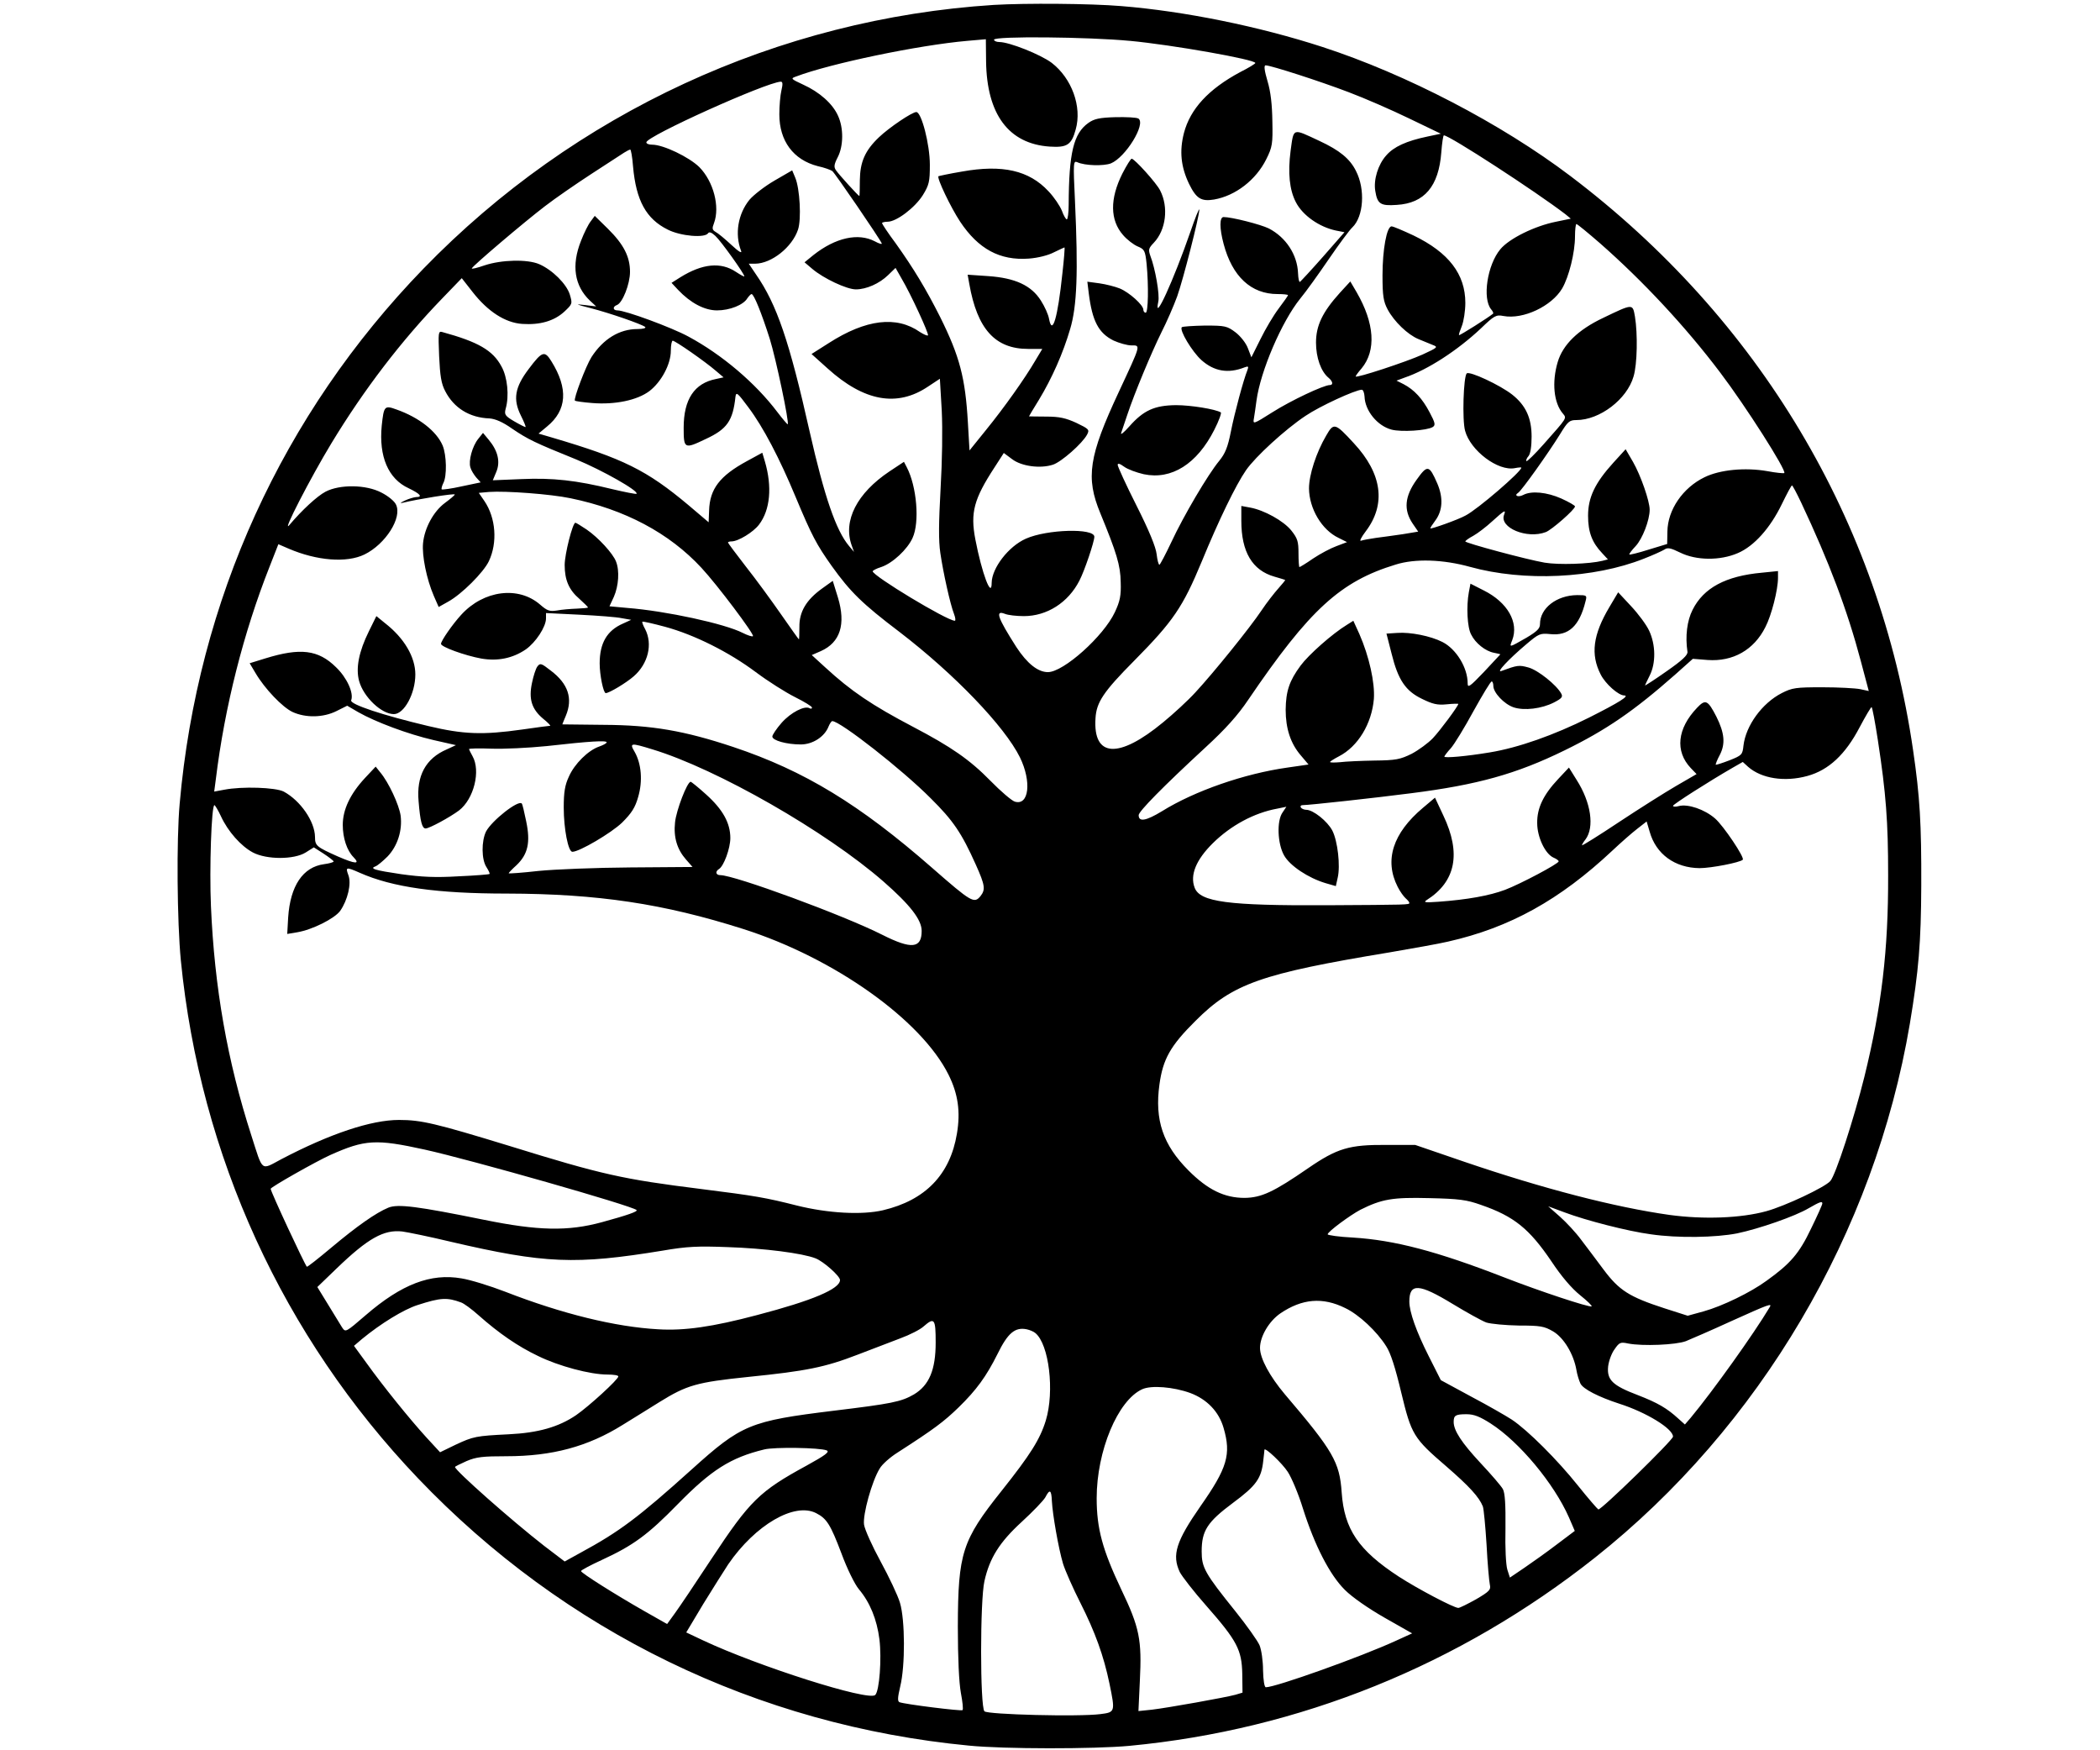 <?xml version="1.0" standalone="no"?>
<!DOCTYPE svg PUBLIC "-//W3C//DTD SVG 20010904//EN"
 "http://www.w3.org/TR/2001/REC-SVG-20010904/DTD/svg10.dtd">
<svg version="1.0" xmlns="http://www.w3.org/2000/svg"
 width="900pt" height="750pt" viewBox="0 0 900 750"
 preserveAspectRatio="xMidYMid meet">

<g transform="translate(0,750) scale(0.1,-0.1)"
fill="#000000" stroke="none">
<path d="M4260 7479 c-925 -59 -1798 -463 -2445 -1130 -605 -624 -968 -1421
-1045 -2293 -14 -156 -11 -506 5 -671 83 -838 438 -1613 1016 -2219 628 -658
1454 -1059 2362 -1146 150 -15 536 -15 687 -1 729 69 1414 346 1995 806 707
560 1199 1394 1350 2288 38 228 48 347 49 592 1 264 -6 383 -35 580 -142 981
-660 1849 -1469 2461 -296 224 -703 436 -1063 553 -271 88 -590 153 -862 175
-131 11 -410 13 -545 5z m582 -154 c181 -17 538 -80 538 -95 0 -3 -29 -21 -65
-39 -136 -73 -214 -158 -241 -261 -20 -78 -13 -145 22 -218 31 -63 52 -76 107
-67 92 16 180 84 224 173 26 52 28 66 26 162 -1 71 -7 127 -21 173 -13 44 -16
67 -8 67 22 0 233 -68 356 -115 69 -26 186 -77 260 -113 l135 -65 -57 -12
c-91 -19 -145 -44 -177 -81 -35 -39 -55 -104 -47 -152 9 -56 22 -65 92 -60
119 7 180 80 191 225 3 40 8 73 11 73 24 0 393 -240 521 -338 l23 -19 -63 -13
c-91 -18 -201 -72 -239 -118 -56 -67 -78 -212 -39 -258 7 -8 10 -16 8 -18 -19
-16 -144 -95 -146 -92 -2 2 4 19 12 39 8 20 15 65 15 99 0 123 -71 216 -222
289 -45 21 -87 39 -94 39 -21 0 -39 -100 -39 -210 0 -88 4 -112 22 -146 28
-52 86 -108 132 -127 20 -8 47 -19 61 -25 24 -9 22 -11 -43 -41 -71 -32 -287
-103 -287 -94 0 3 11 18 25 34 64 77 56 194 -21 327 l-27 46 -45 -49 c-74 -82
-102 -140 -102 -213 0 -64 21 -124 54 -151 18 -15 21 -31 5 -31 -26 0 -166
-66 -245 -116 -84 -53 -85 -53 -80 -26 2 15 8 49 11 76 17 126 108 338 187
436 25 30 80 107 123 170 43 63 89 125 101 136 48 46 56 163 15 242 -26 52
-70 88 -156 128 -118 55 -110 58 -124 -43 -12 -93 -5 -167 23 -220 29 -56 100
-106 172 -121 l36 -7 -92 -105 c-51 -58 -96 -106 -99 -108 -4 -1 -7 15 -8 37
-3 80 -52 154 -125 192 -34 17 -159 49 -194 49 -18 0 -18 -48 0 -115 37 -140
118 -215 231 -215 25 0 45 -2 45 -5 0 -2 -18 -28 -40 -57 -22 -29 -57 -88 -78
-131 l-39 -78 -15 39 c-8 22 -32 52 -53 68 -36 27 -44 29 -131 29 -52 -1 -96
-4 -99 -7 -12 -12 44 -105 84 -141 54 -48 114 -59 185 -31 16 6 18 4 12 -12
-17 -42 -55 -183 -71 -264 -13 -66 -24 -93 -50 -125 -48 -58 -153 -236 -205
-348 -25 -53 -48 -96 -51 -97 -4 0 -9 20 -12 45 -3 30 -33 103 -86 208 -45 89
-81 168 -81 175 0 8 9 6 28 -8 15 -11 53 -25 84 -32 119 -25 228 44 302 190
20 39 32 73 28 75 -24 14 -128 31 -192 31 -92 -1 -139 -22 -200 -91 -23 -26
-39 -39 -35 -28 4 11 16 47 27 80 30 90 102 263 146 352 22 43 52 112 67 153
26 73 95 344 95 372 -1 7 -18 -36 -39 -97 -71 -205 -158 -396 -137 -298 7 29
-13 143 -34 197 -9 26 -8 32 15 56 52 55 64 152 27 224 -15 31 -110 136 -122
136 -4 0 -22 -29 -40 -64 -54 -108 -53 -199 3 -263 17 -20 46 -42 63 -49 29
-12 32 -18 38 -75 9 -94 7 -209 -4 -209 -5 0 -10 6 -10 13 0 20 -60 74 -101
91 -20 8 -59 18 -87 22 l-52 7 6 -49 c15 -120 42 -171 106 -203 24 -11 59 -21
77 -21 40 0 42 7 -54 -199 -129 -276 -143 -367 -79 -521 69 -168 86 -222 87
-295 2 -57 -3 -81 -25 -128 -48 -103 -220 -257 -287 -257 -43 0 -89 37 -135
107 -81 127 -92 159 -50 143 14 -6 51 -10 82 -10 99 0 190 58 238 152 22 42
64 167 64 188 0 38 -203 32 -293 -8 -75 -33 -146 -126 -147 -189 0 -71 -42 40
-70 186 -22 115 -6 173 82 308 l40 62 35 -26 c40 -31 121 -42 176 -24 36 12
126 91 146 129 11 21 8 24 -46 50 -46 21 -73 27 -130 27 -40 0 -73 1 -73 1 0
1 19 33 42 70 57 94 104 201 134 303 30 99 35 245 21 550 -8 166 -7 173 10
166 32 -15 113 -17 144 -5 63 26 151 169 118 192 -8 5 -52 7 -99 6 -68 -2 -91
-7 -116 -25 -63 -45 -83 -127 -84 -350 0 -35 -4 -63 -8 -63 -4 0 -14 17 -21
37 -8 20 -33 58 -58 84 -83 89 -197 115 -370 84 -54 -9 -99 -19 -101 -20 -8
-7 52 -133 93 -195 78 -117 170 -167 294 -158 40 3 83 14 108 27 23 11 44 21
45 21 2 0 -2 -51 -9 -112 -20 -190 -43 -268 -57 -195 -3 19 -19 54 -35 79 -41
65 -110 97 -226 105 l-88 6 7 -39 c34 -194 111 -279 252 -279 l61 0 -30 -50
c-45 -77 -133 -201 -211 -297 l-71 -88 -7 120 c-11 191 -35 283 -119 452 -60
119 -113 207 -190 315 -33 44 -59 84 -59 87 0 3 11 6 24 6 38 0 117 60 151
114 27 44 30 58 30 130 0 88 -36 226 -58 226 -18 0 -116 -66 -160 -108 -60
-57 -81 -106 -82 -184 0 -38 -1 -68 -2 -68 -4 0 -87 91 -100 110 -10 14 -9 25
7 56 25 48 26 126 1 179 -23 51 -79 101 -150 133 -52 24 -53 26 -30 34 147 56
527 135 734 153 l80 7 1 -95 c3 -227 97 -353 272 -365 75 -5 94 7 112 73 28
98 -17 220 -103 286 -48 36 -182 89 -224 89 -13 0 -23 5 -23 10 0 16 404 12
582 -5z m-1493 -212 c-5 -21 -9 -67 -9 -103 0 -114 60 -195 165 -222 28 -6 55
-16 62 -21 11 -8 203 -289 212 -310 2 -5 -12 -1 -30 9 -71 37 -168 16 -263
-59 l-38 -31 33 -28 c48 -41 148 -88 187 -88 45 0 101 25 138 61 l32 31 25
-44 c41 -69 119 -239 114 -245 -3 -3 -18 4 -34 14 -101 71 -232 55 -391 -47
l-74 -47 69 -62 c156 -141 298 -167 431 -77 l50 33 8 -136 c4 -83 2 -214 -5
-336 -8 -145 -9 -221 -1 -275 12 -82 42 -219 59 -262 6 -16 7 -28 3 -28 -35 1
-351 192 -352 212 0 3 16 12 36 18 49 16 113 76 135 125 31 67 18 221 -25 303
l-12 23 -62 -41 c-139 -93 -200 -211 -162 -317 l10 -28 -21 25 c-56 66 -106
212 -169 490 -87 388 -141 546 -230 674 l-31 46 28 0 c70 1 158 71 183 146 15
44 8 176 -12 223 l-13 31 -76 -44 c-43 -25 -90 -62 -107 -82 -49 -60 -64 -147
-36 -219 5 -13 -11 -3 -42 26 -27 25 -57 50 -67 55 -15 9 -16 15 -7 38 26 70
-2 178 -63 240 -44 43 -154 96 -202 96 -14 0 -25 4 -25 10 0 26 513 257 576
260 9 0 9 -11 3 -37z m-636 -326 c13 -146 56 -225 149 -271 55 -28 160 -37
173 -15 5 7 16 2 31 -12 24 -22 124 -162 124 -173 0 -3 -16 6 -36 19 -64 43
-143 36 -238 -23 l-38 -24 28 -30 c53 -56 113 -88 167 -88 54 0 113 23 130 52
7 10 15 18 18 18 10 0 43 -82 78 -192 27 -87 84 -358 77 -366 -2 -1 -22 23
-45 53 -93 123 -236 245 -381 323 -72 39 -270 112 -304 112 -20 0 -21 16 -2
23 24 9 56 90 56 142 0 65 -27 118 -95 185 l-56 55 -17 -23 c-10 -12 -29 -50
-42 -84 -42 -105 -28 -193 38 -256 l27 -25 -50 6 c-42 5 -38 3 25 -13 85 -22
220 -69 235 -81 5 -5 -9 -9 -33 -9 -78 0 -147 -43 -197 -120 -24 -38 -78 -180
-71 -187 2 -2 35 -7 74 -10 98 -8 193 12 245 51 51 39 92 115 92 173 0 24 4
43 8 43 11 0 140 -90 185 -129 l33 -28 -32 -7 c-93 -18 -139 -87 -139 -209 0
-91 3 -92 95 -48 91 42 116 78 127 181 3 22 9 17 55 -45 64 -85 134 -219 203
-385 69 -165 89 -203 155 -296 79 -110 129 -160 290 -282 236 -181 450 -404
516 -537 51 -104 39 -209 -22 -190 -13 4 -60 44 -104 89 -89 91 -169 146 -331
231 -177 93 -266 153 -377 255 l-58 53 39 17 c83 37 108 115 73 230 l-22 71
-46 -33 c-68 -49 -98 -100 -97 -165 0 -29 -1 -53 -2 -53 -1 0 -36 49 -77 108
-41 59 -109 152 -151 205 -42 54 -76 100 -76 102 0 3 7 5 15 5 29 0 94 40 118
72 48 63 57 162 25 271 l-11 37 -66 -36 c-116 -63 -159 -119 -162 -211 l-2
-51 -86 73 c-180 151 -280 200 -585 290 l-58 17 36 30 c86 70 92 163 19 280
-29 47 -40 43 -97 -33 -60 -79 -68 -130 -34 -199 14 -28 23 -50 20 -50 -3 0
-25 11 -49 25 -39 23 -42 29 -36 53 16 55 8 136 -18 182 -37 69 -100 105 -253
147 -18 5 -18 -1 -14 -103 4 -85 9 -118 26 -150 37 -72 104 -114 190 -117 25
-2 56 -15 97 -44 68 -46 97 -60 275 -132 111 -46 269 -135 258 -147 -3 -2 -49
7 -104 20 -155 38 -255 49 -390 43 l-122 -5 15 36 c18 43 7 90 -32 137 l-25
30 -20 -25 c-26 -32 -43 -95 -34 -123 3 -12 15 -31 25 -43 l19 -21 -81 -17
c-44 -10 -83 -15 -86 -13 -2 3 1 15 7 27 16 30 14 120 -3 161 -26 61 -101 120
-197 154 -52 19 -55 16 -64 -69 -13 -132 28 -228 115 -268 50 -24 62 -38 32
-38 -10 -1 -31 -7 -48 -15 -21 -10 -23 -13 -7 -9 60 15 222 41 221 35 0 -3
-19 -19 -42 -36 -49 -36 -88 -108 -94 -173 -5 -53 15 -153 46 -225 l21 -48 41
23 c58 32 151 125 174 173 38 80 30 186 -19 258 l-24 35 44 4 c72 5 263 -9
349 -27 233 -48 423 -149 561 -298 68 -73 228 -286 221 -293 -3 -3 -22 3 -44
14 -76 39 -328 94 -495 107 l-76 7 19 41 c20 46 25 111 9 151 -13 34 -75 102
-126 137 -24 16 -45 29 -48 29 -12 0 -46 -135 -46 -181 0 -64 18 -107 64 -146
20 -18 36 -34 36 -36 0 -2 -21 -4 -47 -5 -27 -1 -65 -4 -86 -8 -32 -5 -42 -1
-72 25 -93 81 -242 62 -338 -43 -37 -40 -87 -112 -87 -125 0 -13 102 -50 173
-63 70 -12 134 1 190 39 43 30 87 97 87 133 l0 23 143 -7 c78 -4 160 -10 182
-15 l40 -7 -35 -16 c-69 -30 -100 -84 -100 -171 0 -50 16 -127 26 -127 15 0
88 44 120 72 62 54 82 138 49 202 -9 16 -14 30 -12 32 2 2 46 -8 98 -22 125
-34 273 -108 388 -194 52 -39 128 -87 168 -107 40 -20 73 -40 73 -45 0 -5 -5
-6 -10 -3 -21 13 -81 -18 -120 -62 -22 -25 -40 -52 -40 -59 0 -17 61 -34 122
-34 51 0 102 33 119 77 5 12 12 23 16 23 34 0 301 -209 422 -331 96 -95 132
-148 193 -284 40 -89 42 -107 20 -135 -27 -33 -39 -26 -207 121 -311 272 -547
416 -852 518 -210 70 -350 94 -555 95 -98 1 -178 2 -178 2 0 1 7 18 15 37 31
74 10 137 -64 193 -41 32 -46 34 -58 18 -7 -9 -17 -41 -23 -70 -15 -70 -1
-113 48 -154 20 -16 33 -30 30 -30 -4 0 -58 -7 -120 -16 -169 -24 -252 -21
-403 15 -194 46 -336 93 -330 110 12 31 -18 97 -65 142 -76 75 -153 84 -302
38 l-68 -21 25 -42 c40 -68 116 -147 159 -167 57 -26 132 -24 188 4 l46 23 48
-28 c74 -42 213 -94 321 -119 l97 -22 -39 -18 c-91 -39 -131 -114 -121 -223 7
-87 15 -116 30 -116 16 0 104 48 143 77 64 49 94 170 58 233 -8 14 -14 27 -15
30 0 3 43 4 95 2 52 -2 159 3 238 11 186 21 257 25 257 16 0 -4 -15 -12 -32
-18 -47 -16 -106 -74 -130 -129 -17 -36 -22 -67 -22 -132 0 -91 19 -190 37
-190 30 0 166 80 213 125 41 41 56 64 69 110 20 68 14 142 -15 193 -23 39 -18
40 76 11 277 -84 745 -352 991 -567 114 -100 163 -163 163 -211 0 -75 -43 -80
-168 -17 -166 84 -634 256 -695 256 -19 0 -23 15 -6 26 21 12 49 89 49 133 0
64 -32 122 -103 186 -33 30 -64 55 -67 55 -15 0 -62 -123 -67 -174 -7 -64 9
-116 47 -159 l28 -32 -267 -2 c-146 -1 -323 -8 -393 -15 -71 -8 -128 -12 -128
-10 0 2 15 18 34 35 49 47 60 98 41 188 -8 39 -16 74 -19 76 -15 16 -128 -73
-153 -120 -20 -41 -20 -120 2 -153 9 -14 15 -27 13 -29 -2 -2 -62 -7 -133 -10
-100 -6 -157 -3 -245 9 -115 17 -138 24 -110 34 8 3 31 22 51 42 43 45 64 112
56 175 -7 47 -51 142 -87 185 l-20 25 -46 -49 c-64 -69 -95 -136 -95 -201 0
-56 18 -110 46 -138 30 -31 9 -30 -67 3 -92 41 -98 46 -98 84 -1 66 -62 155
-134 194 -35 18 -178 23 -255 8 l-43 -8 7 53 c38 311 119 629 230 910 l38 97
44 -19 c121 -52 249 -62 325 -25 90 44 163 158 135 214 -6 14 -34 37 -62 51
-66 35 -179 36 -240 4 -36 -19 -101 -79 -155 -143 -35 -41 92 205 180 350 140
231 300 440 475 621 l84 87 47 -60 c65 -83 139 -131 212 -136 76 -5 136 12
180 52 35 33 36 34 24 74 -14 45 -74 105 -131 130 -51 22 -162 19 -234 -5 -32
-11 -56 -17 -55 -13 5 12 224 198 313 266 44 34 134 96 200 139 66 43 129 84
140 91 11 7 23 13 26 13 3 1 9 -32 12 -72z m4146 -331 c183 -161 365 -356 513
-552 110 -145 285 -420 275 -431 -3 -2 -35 1 -72 8 -97 17 -205 6 -270 -26
-93 -45 -158 -140 -159 -233 l-1 -53 -79 -24 c-44 -14 -81 -23 -83 -21 -2 2
10 18 27 36 29 31 60 111 60 156 0 37 -38 146 -71 204 l-32 55 -52 -57 c-80
-88 -109 -150 -109 -228 0 -70 17 -115 61 -161 l24 -26 -23 -6 c-57 -14 -188
-18 -248 -8 -76 13 -340 84 -340 91 0 3 15 14 34 24 18 10 55 38 81 62 53 48
60 52 51 28 -21 -55 98 -105 179 -74 26 10 125 97 125 110 0 4 -26 19 -59 34
-61 27 -128 34 -163 15 -21 -11 -41 -3 -22 9 15 9 130 171 179 250 34 56 41
62 71 62 100 0 217 89 245 187 16 53 18 182 6 256 -10 56 -7 57 -136 -5 -108
-51 -173 -115 -195 -189 -26 -87 -17 -176 22 -221 17 -21 20 -16 -82 -131 -38
-43 -71 -75 -74 -73 -3 3 1 13 9 22 8 10 13 41 13 83 0 80 -25 134 -83 180
-52 41 -183 102 -195 91 -14 -14 -20 -200 -7 -246 23 -85 141 -174 213 -160
15 3 28 4 28 2 0 -17 -188 -179 -239 -205 -32 -18 -151 -60 -151 -55 0 3 9 17
21 33 32 43 35 98 9 159 -35 80 -42 82 -89 16 -51 -71 -56 -129 -17 -187 l24
-35 -66 -11 c-37 -5 -89 -13 -116 -16 -27 -4 -55 -9 -63 -12 -8 -3 1 15 20 40
88 116 71 247 -51 378 -80 87 -86 89 -118 33 -43 -73 -74 -169 -74 -227 1 -87
55 -178 127 -212 l36 -18 -45 -17 c-25 -9 -70 -33 -100 -53 -30 -21 -57 -37
-59 -37 -2 0 -4 27 -4 59 0 51 -4 64 -31 98 -33 41 -116 87 -176 98 l-38 7 0
-64 c0 -133 47 -212 142 -239 24 -7 44 -13 46 -14 1 -1 -12 -17 -29 -36 -17
-19 -50 -61 -72 -94 -50 -75 -207 -269 -284 -352 -32 -35 -94 -92 -138 -128
-191 -158 -301 -151 -290 17 4 69 34 114 167 248 166 168 207 228 288 423 74
180 146 328 190 392 40 58 169 176 255 233 62 42 213 111 241 112 6 0 11 -13
12 -29 2 -61 55 -126 116 -142 42 -11 151 -4 176 11 13 8 11 18 -13 63 -31 59
-66 97 -112 121 l-30 15 35 13 c100 34 227 117 327 211 57 55 65 59 96 53 85
-16 207 42 252 118 29 50 55 153 55 224 0 28 3 52 6 52 4 0 50 -38 103 -84z
m860 -1109 c120 -255 198 -461 256 -680 l34 -128 -37 8 c-20 4 -93 8 -162 8
-113 0 -129 -2 -174 -25 -84 -43 -154 -139 -164 -225 -4 -39 -7 -42 -60 -63
-31 -12 -57 -20 -59 -19 -1 2 6 21 18 43 24 47 20 93 -15 163 -37 72 -47 76
-83 38 -85 -89 -95 -186 -27 -258 l25 -26 -88 -51 c-48 -28 -159 -98 -245
-155 -87 -58 -158 -102 -158 -99 0 4 7 15 15 25 39 52 24 158 -38 255 l-33 53
-46 -49 c-64 -68 -91 -125 -90 -189 0 -60 34 -132 70 -148 12 -5 22 -12 22
-16 0 -10 -164 -97 -230 -122 -67 -25 -161 -42 -285 -51 -57 -4 -66 -3 -51 7
125 79 149 200 72 362 l-36 77 -51 -43 c-130 -109 -167 -225 -109 -339 10 -20
26 -42 34 -49 9 -8 16 -16 16 -20 0 -8 -4 -8 -356 -10 -421 -2 -541 14 -564
75 -21 54 6 120 78 191 77 76 177 130 276 148 l39 8 -16 -24 c-26 -36 -22
-134 6 -184 25 -45 104 -97 177 -119 l45 -13 8 36 c12 51 0 157 -23 202 -21
40 -82 89 -112 89 -9 0 -20 5 -23 10 -3 6 0 10 8 10 27 0 311 31 465 51 283
36 450 82 658 184 178 87 296 168 474 325 l75 67 63 -5 c109 -8 199 43 248
141 26 50 54 159 54 211 l0 29 -69 -7 c-155 -14 -250 -65 -297 -159 -24 -47
-32 -114 -22 -180 2 -14 -23 -37 -89 -83 -51 -36 -93 -63 -93 -61 0 1 9 20 20
42 27 53 26 132 -2 192 -12 26 -47 73 -78 106 l-55 59 -38 -64 c-70 -118 -81
-202 -37 -288 20 -40 76 -90 101 -90 24 -1 -20 -29 -151 -95 -150 -75 -303
-129 -425 -149 -102 -17 -195 -25 -195 -18 0 2 12 19 28 36 15 17 59 89 97
159 39 70 73 127 78 127 4 0 7 -9 7 -19 0 -29 46 -78 87 -92 46 -15 120 -6
173 21 33 17 39 24 31 38 -20 37 -100 101 -141 112 -40 11 -47 10 -115 -15
-26 -10 30 50 107 115 53 45 59 47 101 43 79 -9 126 34 152 140 7 26 6 27 -36
27 -88 -1 -159 -56 -159 -124 0 -19 -12 -31 -57 -58 -77 -44 -75 -44 -62 -11
29 76 -20 162 -122 213 l-57 29 -7 -37 c-11 -60 -7 -150 10 -181 18 -37 61
-71 97 -78 16 -3 28 -6 28 -7 0 0 -32 -34 -70 -75 -61 -64 -70 -70 -70 -49 0
67 -49 147 -108 177 -51 26 -138 43 -193 39 l-47 -3 22 -86 c28 -113 60 -160
131 -194 45 -22 65 -27 105 -23 28 3 50 3 50 2 0 -9 -77 -113 -109 -147 -20
-21 -61 -51 -91 -67 -49 -24 -67 -28 -160 -29 -58 -1 -124 -4 -147 -7 -24 -2
-43 -2 -43 1 0 2 17 13 38 24 82 42 141 140 150 246 5 69 -20 182 -62 278
l-26 57 -27 -17 c-64 -39 -165 -129 -199 -175 -48 -65 -63 -109 -64 -189 0
-81 21 -145 65 -196 l33 -39 -90 -13 c-185 -26 -398 -100 -538 -187 -69 -42
-100 -47 -100 -17 0 16 102 120 286 290 86 79 139 138 184 205 263 387 395
507 632 579 83 26 203 22 318 -10 231 -64 531 -50 745 35 39 15 78 33 88 39
14 10 27 7 68 -13 69 -34 171 -35 247 -2 70 30 139 108 188 209 22 45 41 81
44 81 3 -1 20 -33 39 -73z m329 -1019 c35 -228 44 -349 44 -578 1 -322 -28
-564 -102 -865 -44 -177 -123 -421 -146 -446 -24 -27 -194 -107 -274 -129
-109 -30 -268 -36 -415 -16 -234 33 -540 112 -880 228 l-210 72 -125 0 c-157
1 -209 -14 -334 -100 -148 -102 -200 -126 -272 -127 -87 0 -158 35 -240 117
-110 110 -146 217 -125 369 15 109 47 166 155 273 159 159 280 202 831 293 99
17 212 37 250 46 266 60 480 179 705 390 36 34 84 76 106 93 l41 32 13 -44
c27 -96 108 -155 214 -156 49 0 173 24 185 36 9 9 -83 146 -119 177 -45 39
-116 63 -155 53 -14 -4 -25 -3 -25 1 1 7 153 104 257 164 l42 24 23 -21 c57
-50 156 -66 254 -39 91 25 163 92 224 209 25 47 48 86 51 86 3 0 15 -64 27
-142z m-7101 -326 c30 -65 86 -128 137 -155 59 -31 176 -31 226 0 l35 22 42
-27 c23 -15 42 -30 43 -33 0 -4 -19 -9 -41 -12 -91 -12 -145 -93 -154 -228
l-4 -71 42 7 c66 11 161 59 185 92 32 46 49 117 35 153 -13 35 -10 36 49 10
140 -62 331 -89 631 -89 389 -1 670 -43 1013 -152 389 -124 762 -389 879 -624
41 -82 52 -159 36 -253 -29 -175 -135 -285 -317 -328 -90 -21 -235 -13 -368
20 -134 34 -180 42 -411 71 -336 42 -423 61 -823 185 -314 96 -376 111 -472
111 -119 0 -296 -59 -504 -168 -90 -48 -78 -57 -129 102 -103 319 -158 634
-173 982 -7 159 2 433 15 433 3 -1 16 -22 28 -48z m873 -1428 c199 -44 890
-241 908 -259 7 -6 -38 -22 -148 -52 -146 -40 -274 -37 -505 10 -286 58 -370
69 -411 52 -53 -22 -133 -78 -244 -171 -56 -47 -103 -84 -105 -82 -11 13 -155
322 -155 334 0 7 192 116 256 145 148 66 195 69 404 23z m4527 -237 c142 -49
207 -102 302 -242 43 -65 87 -116 123 -145 31 -25 53 -46 49 -48 -13 -4 -219
64 -371 123 -293 114 -474 161 -652 172 -60 3 -108 10 -108 14 0 11 95 81 140
105 92 46 138 54 295 50 129 -3 160 -7 222 -29z m1463 6 c0 -5 -22 -54 -49
-109 -50 -105 -88 -149 -190 -222 -68 -50 -190 -109 -269 -131 l-69 -19 -100
32 c-151 49 -194 77 -260 165 -31 42 -75 100 -97 129 -22 30 -63 74 -90 98
l-51 45 70 -26 c93 -35 272 -81 370 -94 116 -17 279 -14 370 4 95 20 248 73
307 108 47 27 58 31 58 20z m-5878 -164 c403 -94 535 -99 908 -38 104 18 151
20 280 15 155 -5 319 -26 375 -48 34 -13 105 -76 105 -93 0 -38 -118 -88 -355
-150 -192 -51 -313 -68 -425 -61 -182 10 -411 66 -655 161 -65 25 -149 51
-187 57 -132 23 -257 -25 -410 -157 -87 -75 -87 -75 -102 -53 -8 13 -35 57
-60 98 l-46 75 83 80 c134 129 202 167 281 158 23 -3 116 -22 208 -44z m4293
-266 c61 -37 126 -73 145 -80 19 -6 82 -12 139 -13 93 0 109 -3 147 -25 46
-27 88 -97 100 -165 3 -19 11 -45 17 -58 11 -24 78 -58 167 -87 116 -37 230
-107 230 -141 0 -15 -309 -316 -320 -312 -4 2 -44 48 -88 103 -86 108 -215
237 -283 282 -23 15 -101 60 -173 98 l-131 71 -52 103 c-53 105 -83 189 -83
234 0 80 42 77 185 -10z m-4249 6 c12 -4 46 -29 75 -55 87 -77 168 -133 254
-174 89 -44 225 -80 298 -80 26 0 47 -3 47 -8 0 -13 -126 -128 -181 -166 -75
-51 -163 -76 -289 -82 -140 -7 -151 -9 -228 -45 l-66 -32 -59 64 c-72 79 -185
219 -256 318 l-54 74 34 29 c80 66 179 127 239 146 99 32 126 33 186 11z
m3789 -24 c59 -28 136 -100 176 -164 19 -29 39 -92 64 -197 44 -182 52 -196
194 -318 98 -85 140 -131 156 -171 4 -11 11 -85 16 -165 4 -80 11 -156 14
-170 5 -22 -1 -29 -59 -63 -36 -20 -70 -37 -76 -37 -19 0 -173 81 -255 134
-173 113 -234 203 -245 361 -9 130 -36 177 -244 421 -64 76 -106 153 -106 198
0 49 38 114 87 148 93 63 181 71 278 23z m1819 3 c-68 -114 -244 -360 -338
-473 l-25 -29 -28 25 c-49 45 -89 68 -174 101 -108 41 -133 65 -127 123 3 24
15 57 28 74 20 29 25 31 58 24 62 -12 204 -6 247 10 22 9 110 47 195 86 164
74 176 78 164 59z m-3574 -151 c0 -117 -28 -183 -93 -222 -55 -32 -97 -40
-344 -70 -359 -44 -395 -59 -608 -251 -230 -207 -310 -267 -478 -358 l-67 -37
-88 67 c-140 109 -382 323 -382 338 0 2 22 13 49 25 42 18 70 21 171 21 196 0
349 41 498 134 45 28 117 72 158 98 118 73 159 85 382 108 247 25 327 41 467
95 60 23 143 55 183 70 41 15 86 38 100 51 47 41 52 33 52 -69z m427 41 c59
-48 83 -250 45 -375 -25 -81 -66 -146 -190 -302 -169 -212 -186 -266 -187
-581 0 -136 5 -240 13 -284 7 -37 11 -71 7 -74 -5 -5 -246 25 -270 34 -9 4 -8
20 3 67 22 89 21 286 -1 359 -9 31 -47 111 -83 177 -36 66 -68 137 -71 158 -6
43 34 187 67 240 10 18 45 49 77 69 157 101 198 132 261 193 77 75 119 133
167 229 44 90 75 116 125 106 14 -3 30 -10 37 -16z m664 -257 c72 -27 123 -80
143 -150 33 -113 16 -171 -99 -335 -105 -151 -123 -209 -89 -282 9 -18 60 -84
114 -145 132 -150 152 -189 154 -292 l1 -80 -30 -9 c-44 -12 -290 -56 -358
-64 l-58 -6 6 128 c9 178 -1 229 -80 394 -80 169 -105 260 -105 390 0 202 90
419 195 467 39 18 134 10 206 -16z m1288 -131 c123 -79 271 -257 335 -402 l25
-58 -77 -58 c-42 -32 -105 -77 -139 -100 l-62 -42 -11 34 c-6 20 -10 92 -8
177 1 102 -2 151 -11 168 -7 13 -50 63 -96 112 -81 87 -115 139 -115 176 0 28
8 33 55 33 32 0 57 -10 104 -40z m-2846 -115 c14 -6 -6 -21 -86 -65 -202 -110
-243 -150 -408 -400 -67 -102 -137 -206 -156 -232 l-34 -47 -97 55 c-128 73
-272 164 -272 172 1 4 40 25 88 47 137 63 199 109 327 240 143 146 226 199
370 234 43 11 238 8 268 -4z m1976 -92 c16 -24 46 -95 65 -157 50 -158 115
-285 180 -349 31 -31 100 -79 170 -119 l118 -67 -68 -31 c-152 -70 -517 -200
-559 -200 -6 0 -11 29 -12 73 0 40 -7 88 -15 107 -8 19 -55 85 -103 145 -132
164 -145 188 -145 257 0 89 24 126 134 208 100 74 122 105 130 181 3 24 5 45
5 47 3 11 76 -58 100 -95z m-1011 -125 c3 -57 28 -202 48 -269 9 -29 43 -106
75 -169 62 -123 99 -224 124 -345 25 -121 24 -122 -39 -130 -92 -12 -483 -2
-497 12 -19 19 -19 477 0 558 22 99 65 167 160 254 48 44 93 91 101 105 19 37
26 32 28 -16z m-1010 -52 c45 -23 61 -48 108 -172 25 -68 58 -134 75 -154 47
-56 77 -128 88 -215 10 -83 0 -220 -18 -238 -28 -28 -502 123 -738 234 l-72
34 73 122 c41 66 89 143 107 170 116 169 284 267 377 219z"/>
<path d="M1581 4795 c-43 -87 -57 -158 -42 -213 19 -69 96 -142 149 -142 44 0
92 88 92 170 0 74 -47 155 -129 219 l-38 31 -32 -65z"/>
</g>
</svg>
